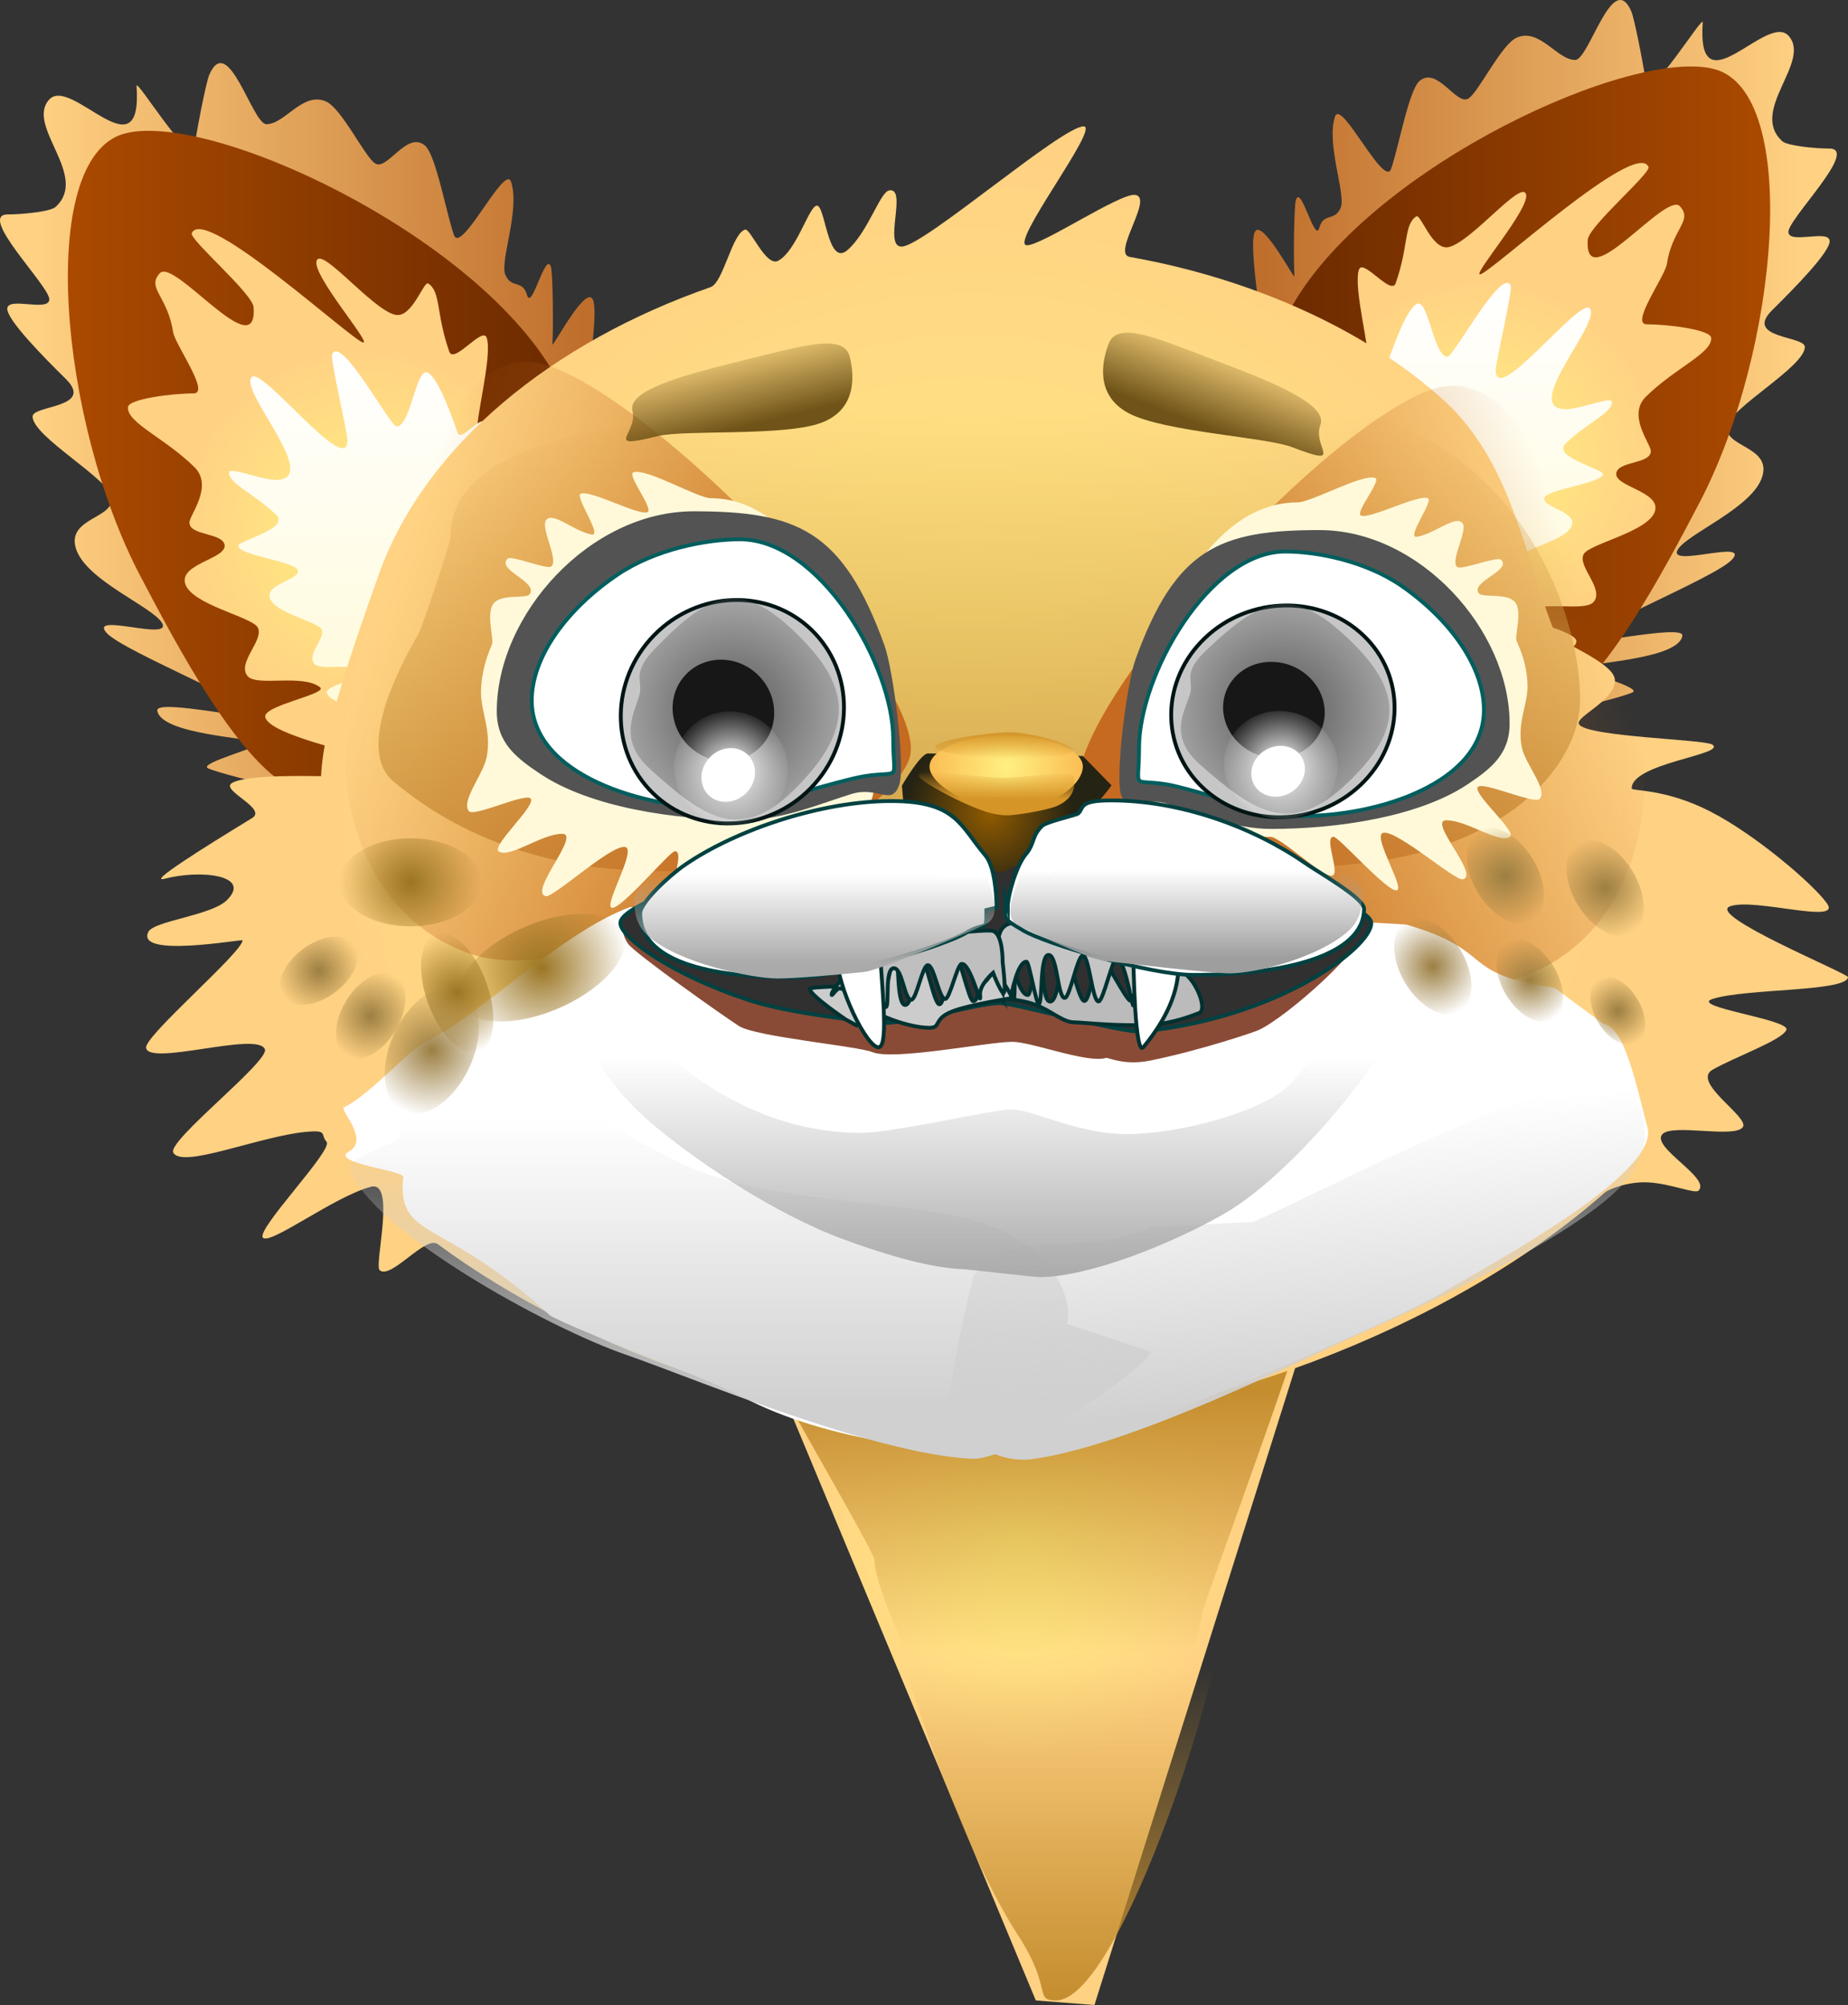 <svg version="1.1" xmlns="http://www.w3.org/2000/svg" xmlns:xlink="http://www.w3.org/1999/xlink" width="240.95" height="261.381" viewBox="0,0,240.95,261.381"><rect x="0" y="0" width="240.95" height="261.381" fill="#333333" stroke="none"/><defs><radialGradient cx="241.762" cy="218.498" r="29.397" gradientUnits="userSpaceOnUse" id="color-1"><stop offset="0" stop-color="#fff082"/><stop offset="1" stop-color="#ffd183"/></radialGradient><linearGradient x1="246.931" y1="199.091" x2="246.931" y2="233.193" gradientUnits="userSpaceOnUse" id="color-2"><stop offset="0" stop-color="#c48d2e"/><stop offset="1" stop-color="#c48d2e" stop-opacity="0"/></linearGradient><linearGradient x1="343.565" y1="65.801" x2="273.621" y2="65.801" gradientUnits="userSpaceOnUse" id="color-3"><stop offset="0" stop-color="#ffd183"/><stop offset="1" stop-color="#bf6e2c"/></linearGradient><linearGradient x1="339.565" y1="69.181" x2="272.989" y2="69.181" gradientUnits="userSpaceOnUse" id="color-4"><stop offset="0" stop-color="#ab4a00"/><stop offset="1" stop-color="#692900"/></linearGradient><radialGradient cx="301.733" cy="77.822" r="24.083" gradientUnits="userSpaceOnUse" id="color-5"><stop offset="0" stop-color="#fff082"/><stop offset="1" stop-color="#ffd183"/></radialGradient><linearGradient x1="299.777" y1="54.868" x2="299.777" y2="102.437" gradientUnits="userSpaceOnUse" id="color-6"><stop offset="0" stop-color="#ffffff"/><stop offset="1" stop-color="#fffad8"/></linearGradient><linearGradient x1="113.54" y1="74.914" x2="184.774" y2="74.914" gradientUnits="userSpaceOnUse" id="color-7"><stop offset="0" stop-color="#ffd183"/><stop offset="1" stop-color="#bf6e2c"/></linearGradient><linearGradient x1="117.614" y1="78.357" x2="185.418" y2="78.357" gradientUnits="userSpaceOnUse" id="color-8"><stop offset="0" stop-color="#ab4a00"/><stop offset="1" stop-color="#692900"/></linearGradient><radialGradient cx="156.144" cy="87.157" r="24.527" gradientUnits="userSpaceOnUse" id="color-9"><stop offset="0" stop-color="#fff082"/><stop offset="1" stop-color="#ffd183"/></radialGradient><linearGradient x1="158.136" y1="63.779" x2="158.136" y2="112.225" gradientUnits="userSpaceOnUse" id="color-10"><stop offset="0" stop-color="#ffffff"/><stop offset="1" stop-color="#fffad8"/></linearGradient><radialGradient cx="235.364" cy="121.438" r="86.148" gradientUnits="userSpaceOnUse" id="color-11"><stop offset="0" stop-color="#fff082"/><stop offset="1" stop-color="#ffd183"/></radialGradient><linearGradient x1="233.941" y1="71.538" x2="233.941" y2="129.745" gradientUnits="userSpaceOnUse" id="color-12"><stop offset="0" stop-color="#d2a049" stop-opacity="0"/><stop offset="1" stop-color="#d2a049"/></linearGradient><linearGradient x1="321.777" y1="111.282" x2="265.646" y2="132.397" gradientUnits="userSpaceOnUse" id="color-13"><stop offset="0" stop-color="#c66a21" stop-opacity="0"/><stop offset="1" stop-color="#c66a21"/></linearGradient><linearGradient x1="154.888" y1="108.843" x2="211.624" y2="128.275" gradientUnits="userSpaceOnUse" id="color-14"><stop offset="0" stop-color="#c66a21" stop-opacity="0"/><stop offset="1" stop-color="#c66a21"/></linearGradient><radialGradient cx="237.823" cy="124.016" r="10.877" gradientUnits="userSpaceOnUse" id="color-15"><stop offset="0" stop-color="#905b00"/><stop offset="1" stop-color="#252313"/></radialGradient><radialGradient cx="204.199" cy="110.747" r="20.904" gradientUnits="userSpaceOnUse" id="color-16"><stop offset="0" stop-color="#575757"/><stop offset="1" stop-color="#575757" stop-opacity="0"/></radialGradient><radialGradient cx="204.072" cy="118.135" r="8.043" gradientUnits="userSpaceOnUse" id="color-17"><stop offset="0" stop-color="#ffffff"/><stop offset="1" stop-color="#ffffff" stop-opacity="0"/></radialGradient><radialGradient cx="275.977" cy="110.699" r="20.858" gradientUnits="userSpaceOnUse" id="color-18"><stop offset="0" stop-color="#575757"/><stop offset="1" stop-color="#575757" stop-opacity="0"/></radialGradient><radialGradient cx="275.775" cy="117.701" r="8.026" gradientUnits="userSpaceOnUse" id="color-19"><stop offset="0" stop-color="#ffffff"/><stop offset="1" stop-color="#ffffff" stop-opacity="0"/></radialGradient><linearGradient x1="204.215" y1="163.711" x2="204.215" y2="201.318" gradientUnits="userSpaceOnUse" id="color-20"><stop offset="0" stop-color="#d0d0d0" stop-opacity="0"/><stop offset="1" stop-color="#d0d0d0"/></linearGradient><linearGradient x1="273.84" y1="163.833" x2="277.046" y2="201.302" gradientUnits="userSpaceOnUse" id="color-21"><stop offset="0" stop-color="#d0d0d0" stop-opacity="0"/><stop offset="1" stop-color="#d0d0d0"/></linearGradient><linearGradient x1="241.06" y1="155.854" x2="241.06" y2="184.37" gradientUnits="userSpaceOnUse" id="color-22"><stop offset="0" stop-color="#acacac" stop-opacity="0"/><stop offset="1" stop-color="#acacac"/></linearGradient><linearGradient x1="205.079" y1="62.36" x2="207.766" y2="73.18" gradientUnits="userSpaceOnUse" id="color-23"><stop offset="0" stop-color="#6f5318" stop-opacity="0"/><stop offset="1" stop-color="#6f5318"/></linearGradient><linearGradient x1="268.134" y1="62.421" x2="264.095" y2="72.962" gradientUnits="userSpaceOnUse" id="color-24"><stop offset="0" stop-color="#6f5318" stop-opacity="0"/><stop offset="1" stop-color="#6f5318"/></linearGradient><radialGradient cx="162.3" cy="132.997" r="9.269" gradientUnits="userSpaceOnUse" id="color-25"><stop offset="0" stop-color="#9b7522"/><stop offset="1" stop-color="#9b7522" stop-opacity="0"/></radialGradient><radialGradient cx="179.369" cy="144.131" r="11.621" gradientUnits="userSpaceOnUse" id="color-26"><stop offset="0" stop-color="#9b7522"/><stop offset="1" stop-color="#9b7522" stop-opacity="0"/></radialGradient><radialGradient cx="168.372" cy="147.394" r="8.174" gradientUnits="userSpaceOnUse" id="color-27"><stop offset="0" stop-color="#9b7522"/><stop offset="1" stop-color="#9b7522" stop-opacity="0"/></radialGradient><radialGradient cx="165.064" cy="154.911" r="8.674" gradientUnits="userSpaceOnUse" id="color-28"><stop offset="0" stop-color="#9c7f42"/><stop offset="1" stop-color="#9c7f42" stop-opacity="0"/></radialGradient><radialGradient cx="157.099" cy="150.405" r="6.067" gradientUnits="userSpaceOnUse" id="color-29"><stop offset="0" stop-color="#9c7f42"/><stop offset="1" stop-color="#9c7f42" stop-opacity="0"/></radialGradient><radialGradient cx="150.345" cy="144.528" r="5.674" gradientUnits="userSpaceOnUse" id="color-30"><stop offset="0" stop-color="#9c7f42"/><stop offset="1" stop-color="#9c7f42" stop-opacity="0"/></radialGradient><radialGradient cx="295.576" cy="143.958" r="6.771" gradientUnits="userSpaceOnUse" id="color-31"><stop offset="0" stop-color="#9c7f42"/><stop offset="1" stop-color="#9c7f42" stop-opacity="0"/></radialGradient><radialGradient cx="308.22" cy="145.798" r="5.82" gradientUnits="userSpaceOnUse" id="color-32"><stop offset="0" stop-color="#9c7f42"/><stop offset="1" stop-color="#9c7f42" stop-opacity="0"/></radialGradient><radialGradient cx="305.039" cy="132.157" r="6.771" gradientUnits="userSpaceOnUse" id="color-33"><stop offset="0" stop-color="#9c7f42"/><stop offset="1" stop-color="#9c7f42" stop-opacity="0"/></radialGradient><radialGradient cx="319.703" cy="149.749" r="4.799" gradientUnits="userSpaceOnUse" id="color-34"><stop offset="0" stop-color="#9c7f42"/><stop offset="1" stop-color="#9c7f42" stop-opacity="0"/></radialGradient><radialGradient cx="318.034" cy="133.722" r="6.771" gradientUnits="userSpaceOnUse" id="color-35"><stop offset="0" stop-color="#9c7f42"/><stop offset="1" stop-color="#9c7f42" stop-opacity="0"/></radialGradient><linearGradient x1="246.466" y1="235.254" x2="246.466" y2="278.762" gradientUnits="userSpaceOnUse" id="color-36"><stop offset="0" stop-color="#c48d2e" stop-opacity="0"/><stop offset="1" stop-color="#c48d2e"/></linearGradient><linearGradient x1="212.535" y1="132.012" x2="212.535" y2="143.536" gradientUnits="userSpaceOnUse" id="color-37"><stop offset="0" stop-color="#aaaaaa" stop-opacity="0"/><stop offset="1" stop-color="#aaaaaa"/></linearGradient><linearGradient x1="265.317" y1="131.346" x2="265.317" y2="142.869" gradientUnits="userSpaceOnUse" id="color-38"><stop offset="0" stop-color="#9e9e9e" stop-opacity="0"/><stop offset="1" stop-color="#9e9e9e"/></linearGradient><radialGradient cx="239.954" cy="117.922" r="9.995" gradientUnits="userSpaceOnUse" id="color-39"><stop offset="0" stop-color="#fff082"/><stop offset="1" stop-color="#fbbd53"/></radialGradient><linearGradient x1="238.954" y1="118.515" x2="238.954" y2="122.136" gradientUnits="userSpaceOnUse" id="color-40"><stop offset="0" stop-color="#d59527" stop-opacity="0"/><stop offset="1" stop-color="#d59527"/></linearGradient><linearGradient x1="240.4" y1="113.44" x2="240.4" y2="116.848" gradientUnits="userSpaceOnUse" id="color-41"><stop offset="0" stop-color="#d59527"/><stop offset="1" stop-color="#d59527" stop-opacity="0"/></linearGradient></defs><g transform="translate(-108.764,-17.974)"><g data-paper-data="{&quot;isPaintingLayer&quot;:true}" fill-rule="nonzero" stroke-linecap="butt" stroke-linejoin="miter" stroke-miterlimit="10" stroke-dasharray="" stroke-dashoffset="0" style="mix-blend-mode: normal"><path d="M243.82,278.766l-40.568,-97.309l80.549,-4.704c0,0 -17.972,57.022 -23.91,75.863c-3.525,11.185 -8.427,26.738 -8.427,26.738z" fill="url(#color-1)" stroke="none" stroke-width="0"/><path d="M265.61,227.901c-2.938,13.532 -3.307,29.397 -18.259,29.397c-8.441,0 -7.585,-3.021 -12.551,-6.834c-0.749,-0.575 -2.827,-7.555 -3.659,-8.985c-3.426,-5.883 -8.346,-16.747 -8.346,-20.046c0,-1.429 -17.77,-31.038 -17.245,-32.364c2.939,-7.415 28.697,10.022 41.381,10.022c13.059,0 29.416,-17.695 31.967,-9.947c0.37,1.123 -13.04,37.616 -13.288,38.757z" fill="url(#color-2)" stroke="none" stroke-width="0"/><g data-paper-data="{&quot;index&quot;:null}" stroke="none" stroke-width="0"><path d="M274.516,72.061c0.268,-4.099 -3.001,-19.99 -2.262,-23.497c0.642,-3.044 5.326,6.052 5.283,5.403c-0.145,-2.185 -0.049,-9.163 0.187,-9.913c0.671,-2.139 2.477,5.748 3.061,3.613c0.552,-2.017 1.991,-0.767 2.776,-2.595c0.743,-1.731 -1.927,-8.325 -0.729,-11.91c0.796,-2.381 6.401,9.411 7.313,6.812c0.982,-2.799 2.304,-10.253 3.705,-11.445c2.317,-1.971 4.847,3.304 6.394,2.277c1.36,-0.903 4.279,-7.074 6.302,-7.936c2.984,-1.27 5.236,2.922 7.599,2.922c1.815,0 4.906,-11.968 7.333,-6.29c0.313,0.733 1.245,5.169 1.897,9.175c0.431,2.651 7.473,-8.87 7.398,-7.795c-0.812,11.642 8.375,-1.348 11.187,1.758c3.058,3.377 -5.192,9.774 -0.809,13.748c0.673,0.611 4.394,0.956 6.117,0.953c3.998,-0.007 -5.444,9.253 -5.326,10.907c0.113,1.584 5.262,-0.399 5.381,1.123c0.11,1.405 -4.677,6.256 -7.473,9.013c-3.779,3.726 4.235,3.361 4.235,4.82c0,2.582 -9.758,7.938 -10.118,10.369c-0.401,2.706 5.759,2.587 4.574,6.516c-1.231,4.083 -9.823,7.467 -11.026,9.542c-1.391,2.399 9.331,-1.367 7.138,1.224c-1.068,1.263 -6.467,3.772 -11.394,6.164c-3.363,1.633 -6.507,3.211 -7.906,4.301c-1.656,1.291 13.153,-2.162 12.762,-0.44c-0.528,3.023 -11.877,3.447 -13.057,4.095c-0.726,0.399 7.897,2.609 6.572,3.257c-2.019,0.987 -19.823,5.061 -20.975,5.061c-10.986,0 -10.577,3.113 -15.781,-9.619c-1.609,-3.938 -5.679,-0.144 -7.895,-4.388c-1.836,-3.515 -3.231,-15.489 -2.463,-27.224z" fill="url(#color-3)"/><path d="M277.34,57.685c10.493,-18.132 44.426,-33.709 55.076,-30.665c11.208,3.204 8.264,36.82 -2.103,56.557c-4.542,8.646 -12.898,24.667 -20.052,27.449c-9.176,3.569 -17.376,-7.625 -23.674,-9.426c-11.208,-3.204 -19.14,-16.622 -8.773,-36.358c0.516,-0.981 -1.023,-6.608 -0.474,-7.557z" fill="url(#color-4)"/><path d="M278.049,63.053c-0.366,-5.526 7.732,4.896 8.249,3.003c0.362,-1.324 0.287,0.516 0.802,-0.683c0.488,-1.136 -1.945,-9.882 -1.158,-12.235c0.522,-1.563 4.201,3.457 4.799,1.751c1.71,-4.876 1.05,-7.622 2.679,-8.704c0.598,-0.397 2.075,4.52 4.26,3.994c2.966,-0.714 9.39,-8.729 10.042,-6.916c0.64,1.779 -6.927,10.476 -5.987,10.476c1.191,0 20.376,-17.728 21.969,-14.001c0.342,0.8 -7.793,7.712 -7.917,9.484c-0.533,7.64 10.174,-6.388 12.02,-4.349c1.718,1.897 -0.997,2.879 -1.715,7.528c-0.249,1.616 -4.81,7.853 -2.62,7.85c2.624,-0.005 8.323,0.682 8.401,1.768c0.143,1.999 -4.688,3.902 -8.511,7.671c-2.48,2.445 0.643,6.139 0.643,7.096c0,1.694 -4.267,1.276 -4.504,2.872c-0.263,1.776 5.819,2.378 5.041,4.956c-0.808,2.679 -8.486,4.22 -9.275,5.582c-0.913,1.575 2.725,4.541 1.286,6.242c-1.18,1.394 -7.004,-0.335 -9.267,1.429c-1.087,0.847 7.273,2.32 7.016,3.79c-0.346,1.984 -9.154,3.961 -9.929,4.387c-1.202,0.66 -2.423,1.04 -3.674,1.04c-7.21,0 -10,0.684 -13.415,-7.672c-1.056,-2.584 -0.668,-17.769 -2.122,-20.554c-1.991,-3.812 -6.958,-13.485 -7.111,-15.806z" fill="url(#color-5)"/><path d="M280.635,71.103c-0.26,-3.931 5.5,3.483 5.869,2.136c0.258,-0.942 0.204,0.367 0.571,-0.486c0.347,-0.808 -1.383,-7.03 -0.824,-8.704c0.372,-1.112 2.989,2.459 3.414,1.246c1.216,-3.469 2.589,-6.896 3.748,-7.666c1.571,-1.043 2.221,6.848 4.072,6.848c0.848,0 7.127,-11.875 8.26,-9.224c0.243,0.569 -1.859,9.539 -1.947,10.8c-0.379,5.435 10.922,-9.334 12.235,-7.884c1.647,1.819 -9.125,13.161 -3.083,13.151c1.866,-0.003 5.921,-1.725 5.976,-0.953c0.102,1.422 -3.335,2.776 -6.055,5.457c-1.764,1.739 4.879,3.262 4.879,3.943c0,1.205 -7.457,2.013 -7.625,3.148c-0.187,1.263 4.14,1.691 3.586,3.526c-0.575,1.906 -6.037,3.002 -6.599,3.971c-0.649,1.12 1.939,3.23 0.915,4.441c-0.839,0.992 -4.983,-0.238 -6.593,1.017c-0.773,0.603 5.174,1.651 4.991,2.696c-0.246,1.411 -6.512,2.818 -7.063,3.121c-0.855,0.47 -1.723,0.74 -2.614,0.74c-5.129,0 -7.114,0.486 -9.544,-5.458c-0.751,-1.838 -0.475,-12.641 -1.51,-14.622c-1.416,-2.712 -4.95,-9.594 -5.059,-11.244z" fill="url(#color-6)"/></g><g stroke="none" stroke-width="0"><path d="M181.354,109.016c-2.257,4.322 -6.401,0.459 -8.04,4.469c-5.299,12.967 -4.883,9.796 -16.072,9.796c-1.173,0 -19.305,-4.149 -21.361,-5.154c-1.349,-0.66 7.432,-2.911 6.693,-3.317c-1.202,-0.66 -12.761,-1.092 -13.298,-4.17c-0.398,-1.754 14.684,1.762 12.998,0.448c-1.425,-1.11 -4.627,-2.717 -8.052,-4.38c-5.019,-2.436 -10.516,-4.991 -11.604,-6.277c-2.233,-2.64 8.686,1.196 7.27,-1.247c-1.225,-2.113 -9.975,-5.56 -11.229,-9.718c-1.207,-4.002 5.067,-3.88 4.658,-6.636c-0.367,-2.476 -10.304,-7.931 -10.304,-10.56c0,-1.485 8.161,-1.115 4.313,-4.909c-2.848,-2.807 -7.723,-7.748 -7.611,-9.179c0.122,-1.55 5.365,0.469 5.48,-1.144c0.12,-1.684 -9.496,-11.115 -5.425,-11.108c1.755,0.003 5.544,-0.349 6.23,-0.971c4.464,-4.048 -3.939,-10.562 -0.824,-14.002c2.865,-3.164 12.221,10.066 11.394,-1.791c-0.076,-1.095 7.095,10.638 7.534,7.938c0.664,-4.079 1.613,-8.597 1.932,-9.344c2.472,-5.783 5.62,6.406 7.469,6.406c2.407,0 4.701,-4.27 7.74,-2.976c2.061,0.877 5.034,7.162 6.419,8.082c1.576,1.046 4.152,-4.326 6.512,-2.319c1.426,1.213 2.774,8.805 3.773,11.656c0.928,2.647 6.637,-9.363 7.448,-6.938c1.22,3.651 -1.5,10.367 -0.743,12.129c0.799,1.861 2.265,0.588 2.827,2.642c0.595,2.175 2.433,-5.858 3.117,-3.679c0.24,0.763 0.337,7.87 0.19,10.096c-0.044,0.66 4.727,-8.602 5.38,-5.503c0.753,3.572 -2.577,19.756 -2.304,23.93c0.783,11.952 -0.638,24.146 -2.508,27.726z" fill="url(#color-7)"/><path d="M180.503,74.346c10.558,20.101 2.48,33.766 -8.935,37.029c-6.414,1.834 -14.765,13.234 -24.111,9.599c-7.286,-2.834 -15.796,-19.15 -20.421,-27.955c-10.558,-20.101 -13.557,-54.337 -2.142,-57.6c10.847,-3.101 45.405,12.763 56.092,31.23c0.559,0.966 -1.008,6.697 -0.483,7.697z" fill="url(#color-8)"/><path d="M173.022,88.212c-1.481,2.836 -1.086,18.301 -2.161,20.933c-3.478,8.51 -6.32,7.814 -13.663,7.814c-1.275,0 -2.517,-0.387 -3.742,-1.059c-0.789,-0.433 -9.759,-2.447 -10.112,-4.468c-0.261,-1.497 8.252,-2.997 7.145,-3.86c-2.305,-1.796 -8.237,-0.036 -9.438,-1.456c-1.466,-1.732 2.239,-4.753 1.309,-6.357c-0.804,-1.387 -8.623,-2.956 -9.446,-5.685c-0.792,-2.626 5.402,-3.239 5.134,-5.048c-0.241,-1.625 -4.587,-1.199 -4.587,-2.925c0,-0.975 3.18,-4.737 0.655,-7.227c-3.894,-3.839 -8.813,-5.777 -8.668,-7.813c0.079,-1.105 5.884,-1.805 8.556,-1.8c2.231,0.004 -2.414,-6.348 -2.668,-7.994c-0.73,-4.735 -3.496,-5.735 -1.746,-7.667c1.88,-2.076 12.784,12.211 12.241,4.43c-0.126,-1.805 -8.411,-8.845 -8.063,-9.659c1.622,-3.795 21.161,14.259 22.374,14.259c0.957,0 -6.749,-8.858 -6.098,-10.669c0.664,-1.846 7.206,6.317 10.227,7.044c2.225,0.536 3.729,-4.472 4.338,-4.068c1.659,1.102 0.986,3.898 2.728,8.864c0.609,1.737 4.356,-3.375 4.888,-1.784c0.801,2.396 -1.677,11.303 -1.18,12.46c0.524,1.221 0.448,-0.653 0.817,0.696c0.527,1.928 8.774,-8.687 8.401,-3.058c-0.156,2.363 -5.215,12.214 -7.242,16.097z" fill="url(#color-9)"/><path d="M172.479,91.765c-1.054,2.018 -0.772,13.02 -1.537,14.892c-2.474,6.054 -4.496,5.559 -9.72,5.559c-0.907,0 -1.791,-0.275 -2.662,-0.753c-0.561,-0.308 -6.943,-1.741 -7.194,-3.178c-0.186,-1.065 5.871,-2.132 5.083,-2.746c-1.64,-1.278 -5.86,-0.025 -6.714,-1.036c-1.043,-1.232 1.593,-3.382 0.932,-4.522c-0.572,-0.987 -6.135,-2.103 -6.72,-4.044c-0.564,-1.868 3.843,-2.304 3.652,-3.591c-0.171,-1.156 -7.766,-1.979 -7.766,-3.206c0,-0.693 6.765,-2.244 4.969,-4.016c-2.77,-2.731 -6.27,-4.11 -6.166,-5.558c0.056,-0.786 4.186,0.967 6.087,0.971c6.153,0.011 -4.818,-11.54 -3.14,-13.393c1.337,-1.477 12.847,13.565 12.461,8.029c-0.09,-1.284 -2.231,-10.42 -1.983,-10.999c1.154,-2.7 7.549,9.394 8.412,9.394c1.886,0 2.548,-8.036 4.147,-6.974c1.18,0.784 2.578,4.274 3.817,7.807c0.433,1.236 3.099,-2.401 3.477,-1.269c0.57,1.705 -1.193,8.041 -0.839,8.864c0.373,0.869 0.319,-0.464 0.581,0.495c0.375,1.371 6.242,-6.18 5.977,-2.176c-0.111,1.681 -3.71,8.689 -5.152,11.452z" fill="url(#color-10)"/></g><path d="M321.512,120.752c0,0.393 4.314,-0.027 10.24,3.007c5.948,3.045 13.513,9.549 15.23,12.001c1.957,2.794 -9.489,-0.776 -12.64,0.364c-3.188,1.153 15.43,8.768 15.372,9.244c-0.233,1.905 -13.276,1.453 -17.624,2.824c-3.269,1.031 10.188,2.682 9.588,4.056c-0.589,1.351 -6.827,3.567 -9.622,5.18c-2.822,1.629 4.853,6.182 3.948,7.481c-1.057,1.518 -9.267,-0.516 -10.513,0.951c-1.441,1.697 6.405,5.709 4.737,7.328c-0.477,0.463 -3.58,-0.907 -6.548,-1.07c-2.658,-0.145 -5.208,0.912 -5.664,1.315c-20.502,18.127 -54.202,30.514 -80.395,30.514c-23.99,0 -52.165,-9.282 -71.787,-23.781c-1.601,-1.183 -6.084,4.655 -7.564,3.405c-0.761,-0.643 2.17,-11.752 -1.145,-10.882c-4.716,1.237 -13.114,7.62 -14.073,6.648c-1.003,-1.017 9.207,-11.458 8.291,-12.509c-0.839,-0.963 0.246,-1.579 -2.72,-1.294c-6.075,0.584 -16.105,4.835 -17.264,2.704c-0.831,-1.528 12.554,-11.901 11.942,-13.476c-0.926,-2.384 -15.115,2.253 -15.492,-0.189c-0.236,-1.526 12.578,-12.469 12.578,-14.011c0,-0.19 -13.971,2.362 -12.283,-1.097c0.704,-1.444 8.186,-2.125 10.228,-4.129c3.35,-3.286 -3.432,-4.026 -8.108,-2.803c-2.334,0.61 4.917,-3.951 11.411,-7.911c2.053,-1.252 -4.201,-3.619 -2.626,-4.568c2.026,-1.221 11.618,-0.864 11.619,-0.895c0.043,-1.419 0.393,-3.957 0.925,-6.177c0.356,-1.484 0.794,-2.5 1.276,-4.147c1.754,-5.982 4.104,-12.521 5.286,-15.86c6.062,-17.126 22.911,-30.463 43.292,-37.565c1.677,-0.584 2.789,-7.006 4.51,-7.504c0.685,-0.199 2.716,4.924 4.312,4.061c2.389,-1.292 3.945,-6.936 4.992,-7.181c1.161,-0.271 1.407,8.059 4.029,5.798c2.697,-2.324 4.245,-7.597 5.463,-7.792c2.427,-0.389 -0.888,7.538 1.692,7.324c3.034,-0.252 20.786,-15.668 23.655,-15.668c2.174,0 -9.704,15.356 -7.43,15.496c1.861,0.115 12.09,-6.778 14.113,-6.566c2.553,0.267 -3.085,7.667 -0.673,8.092c15.188,2.675 30.402,9.114 40.965,18.709c9.038,8.21 10.681,21.233 14.601,30.634c0.339,0.812 7.208,3.426 7.653,5.585c0.556,2.698 -5.288,5.015 -4.638,6.009c1.071,1.637 16.326,1.949 17.368,2.631c1.989,1.302 -10.509,2.396 -10.509,5.714z" fill="url(#color-11)" stroke="none" stroke-width="0"/><path d="M314.784,109.166c0,7.907 -8.029,17.603 -24.166,20.693c-15.783,3.023 -39.514,-0.477 -54.198,-0.143c-0.822,0.019 -1.648,0.028 -2.478,0.028c-10.702,0 -36.327,3.387 -50.063,0.902c-11.955,-2.163 -19.242,-6.975 -23.831,-10.811c-4.706,-3.934 0.308,-14.179 3.295,-19.234c0.4,-0.677 4.16,-11.935 4.16,-12.601c0,-16.073 35.59,-16.463 66.438,-16.463c11.045,0 43.909,-2.506 54.754,1.054c19.445,6.383 26.089,26.256 26.089,36.574z" fill="url(#color-12)" stroke="none" stroke-width="0"/><path d="M295.136,68.851c15.5,-5.831 23.268,33.465 26.64,42.431c3.373,8.966 1.256,28.109 -14.244,33.94c-15.5,5.831 -54.559,-14.784 -57.932,-23.75c-3.373,-8.966 30.035,-46.79 45.535,-52.621z" data-paper-data="{&quot;index&quot;:null}" fill="url(#color-13)" stroke="none" stroke-width="0"/><path d="M227.336,116.876c-3.104,9.062 -41.531,30.833 -57.198,25.467c-15.667,-5.366 -18.354,-24.438 -15.25,-33.5c1.851,-5.405 4.944,-21.642 10.462,-32.728c3.734,-7.501 8.579,-12.643 14.901,-10.478c15.667,5.366 50.188,42.177 47.084,51.24z" fill="url(#color-14)" stroke="none" stroke-width="0"/><path d="M317.78,151.419c2.847,0.408 4.374,8.231 5.795,13.574c1.604,6.033 -20.646,17.9 -26.881,21.58c-7.295,4.305 -39.215,17.291 -46.742,19.981c-6.722,2.402 -7.585,0.772 -12.011,0.772c-5.089,0 -21.172,-1.259 -32.405,-7.272c-4.484,-2.4 -21.112,-8.386 -25.011,-10.555c-14.193,-13.044 -19.994,-9.722 -19.182,-18.095c0.082,-0.844 -9.783,-1.827 -7.05,-3.345c2.681,-1.489 -1.282,-5.459 -0.695,-5.731c3.336,-1.546 8.405,-7.462 10.669,-8.533c6.913,-3.27 17.564,-14.213 26.641,-17.567c18.026,0.406 36.452,10.686 47.179,10.686c9.133,0 17.839,-8.089 33.913,-9.491c0.608,0.17 19.64,0.944 20.2,1.107c11.702,3.409 6.609,6.409 19.246,8.222z" fill="#ffffff" stroke="none" stroke-width="0"/><path d="M270.307,135.011c0,1.848 15.288,-0.385 16.15,4.06c0.446,2.298 -9.925,11.51 -13.591,13.188c-0.616,0.282 -7.549,2.641 -14.111,3.974c-3.472,0.706 -5.46,-0.436 -5.807,-0.335c-2.471,0.717 -9.662,-2.108 -12.215,-2.108c-3.075,0 -15.423,2.471 -18.19,1.355c-2.016,-0.813 -15.161,-1.994 -17.404,-3.399c-1.733,-1.086 -13.694,-9.527 -14.511,-10.767c-3.952,-5.998 12.064,-5.896 12.064,-7.88c0,-3.653 23.087,7.79 38.511,7.79c15.424,0 29.103,-9.533 29.103,-5.879z" fill="#8a4b36" stroke="#004141" stroke-width="0"/><path d="M287.556,138.308c0,3.287 -12.425,12.487 -30.047,14.131c-2.395,0.223 -16.513,-3.697 -18.336,-3.697c-3.347,0 -12.59,3.186 -17.087,2.52c-5.298,-0.785 -11.151,-1.405 -15.939,-2.991c-9.644,-3.194 -16.496,-8.017 -16.496,-9.964c0,-3.734 31.535,-12.493 46.767,-12.493c15.232,0 51.138,8.76 51.138,12.494z" fill="#303030" stroke="#004141" stroke-width="0.5"/><path d="M239.337,148.196c0,0 -1.947,-2.233 -1.883,-2.94c0.027,-0.298 0.723,1.167 1.24,0.88c0.992,-0.551 2.112,-2.776 2.112,-2.776c0,0 0.786,4.327 1.984,4.327c0.39,0 1.234,-5.346 1.617,-5.346c0.522,0 0.066,6.401 1.334,6.198c1.11,-0.177 1.126,-5.435 2.046,-5.435c0.666,0 1.655,5.351 2.356,5.36c0.835,0.011 1.238,-5.828 2.053,-5.808c0.607,0.014 3.392,5.741 3.959,5.786c1.215,0.098 0.698,-8.563 0.596,-5.701c-0.058,1.625 2.293,7.206 2.293,7.206c0,0 0.575,-7.934 0.87,-7.144c0.223,0.597 -0,4.882 -0,4.882c0,0 1.289,-3.51 2.734,-3.101c1.788,0.506 3.707,4.988 2.452,5.464c-0.943,0.357 -3.361,1.311 -6.062,1.496c-4.257,0.292 -9.219,-0.295 -10.221,-0.295c-1.471,0 -3.035,-1.521 -5.007,-2.27c-2.046,-0.777 -4.474,-0.785 -4.474,-0.785z" data-paper-data="{&quot;index&quot;:null}" fill="#bbbbbb" stroke="#003131" stroke-width="0.5"/><path d="M219.037,150.887c0,0 -4.747,-3.215 -4.683,-3.992c0.027,-0.328 4.923,-0.24 5.44,-0.556c0.992,-0.606 2.112,-3.051 2.112,-3.051c0,0 0.786,4.756 1.984,4.756c0.39,0 1.234,-5.875 1.617,-5.875c0.522,0 0.066,7.034 1.334,6.812c1.11,-0.195 1.126,-5.972 2.046,-5.972c0.666,0 1.655,5.88 2.356,5.891c0.835,0.012 1.238,-6.404 2.053,-6.383c0.607,0.016 1.792,5.928 2.359,5.978c1.215,0.108 2.298,-9.03 2.196,-5.884c-0.058,1.786 1.693,4.874 1.693,4.874c0,0 1.175,-5.674 1.47,-4.805c0.223,0.656 -0,5.365 -0,5.365c0,0 -5.944,0.891 -8.214,1.836c-2.429,1.011 -1.246,2.081 -2.883,2.081c-1.471,0 -3.635,-0.529 -5.607,-1.353c-2.046,-0.854 -3.874,1.041 -3.874,1.041z" data-paper-data="{&quot;index&quot;:null}" fill="#cccccc" stroke="#003131" stroke-width="0.5"/><path d="M239.137,142.82c0,0 -0.972,-3.578 1.074,-4.38c1.972,-0.773 6.936,1.231 8.407,1.231c1.638,0 4.254,-0.068 6.683,0.881c2.27,0.886 4.414,2.793 4.414,2.793c0,0 0.223,4.417 0,5.033c-0.295,0.815 -1.47,-4.508 -1.47,-4.508c0,0 -1.752,2.897 -1.693,4.573c0.103,2.951 -0.981,-5.621 -2.196,-5.52c-0.568,0.047 -1.752,5.594 -2.359,5.608c-0.814,0.02 -1.217,-5.999 -2.053,-5.988c-0.701,0.009 -1.689,5.526 -2.356,5.526c-0.92,0 -0.937,-5.42 -2.046,-5.603c-1.269,-0.209 -0.813,6.39 -1.334,6.39c-0.383,0 -1.226,-5.511 -1.617,-5.511c-1.199,0 -1.984,4.461 -1.984,4.461c0,0 -1.12,-2.294 -2.112,-2.862c-0.517,-0.296 -1.213,1.214 -1.24,0.907c-0.064,-0.729 1.883,-3.031 1.883,-3.031z" data-paper-data="{&quot;index&quot;:null}" fill="#c5c5c5" stroke="#003131" stroke-width="0.5"/><path d="M226.652,123.803l-0.294,-3.408c0,0 2.434,-4.223 3.409,-4.195c3.189,0.091 20.184,0.334 20.184,0.334l3.734,3.824c0,0 -2.9,4.244 -6.596,5.861c-0.464,0.203 0.573,0.169 -0.846,1.282c-1.894,1.487 -6.323,4.184 -6.802,4.184c-1.705,0 -4.949,-1.983 -6.638,-3.822c-1.827,-1.989 -6.149,-4.059 -6.149,-4.059z" fill="url(#color-15)" stroke="none" stroke-width="0"/><path d="M261.079,138.754c1.548,0 1.333,0.986 1.333,5.188c0,4.202 -2.431,7.955 -4.566,10.549c-1.077,1.308 -1.333,-9.978 -1.333,-14.18c0,-4.202 3.019,-1.556 4.566,-1.556z" data-paper-data="{&quot;index&quot;:null}" fill="#ffffff" stroke="#003131" stroke-width="0.5"/><path d="M218.949,145.135c0,0 1.777,-1.021 3.784,-1.851c1.934,-0.8 4.071,-1.407 5.538,-1.559c1.633,-0.17 2.239,-2.702 4.702,-2.222c0.81,0.158 4.609,-0.414 5.306,-0.147c1.282,0.491 1.214,4.052 1.214,4.052c0,0 0.409,3.382 0.212,3.88c-0.26,0.659 -1.456,-2.495 -1.456,-2.495c0,0 -1.825,1.587 -1.696,2.873c0.227,2.264 -1.214,-4.232 -2.421,-4.028c-0.564,0.095 -1.512,4.494 -2.117,4.568c-0.811,0.1 -1.466,-4.499 -2.298,-4.404c-0.698,0.08 -1.452,4.435 -2.117,4.504c-0.918,0.095 -1.162,-4.082 -2.276,-4.108c-1.274,-0.03 -0.542,5.011 -1.062,5.065c-0.381,0.04 -1.455,-4.122 -1.844,-4.081c-1.195,0.124 -1.791,3.645 -1.791,3.645c0,0 -1.214,-1.653 -2.227,-1.988c-0.528,-0.175 -1.159,1.062 -1.199,0.828c-0.095,-0.555 1.75,-2.532 1.75,-2.532z" data-paper-data="{&quot;index&quot;:null}" fill="#bfbfbf" stroke="#003131" stroke-width="0.5"/><path d="M222.927,118.596c0,7.413 -5.135,9.562 -12.554,10.157c-1.685,0.135 -3.487,0.19 -5.374,0.208c-1.337,0.013 -6.537,5.359 -7.947,5.35c-1.346,-0.008 1.102,-5.37 -0.29,-5.37c-0.619,0 -6.139,6.586 -7.895,7.318c-2.149,0.896 3.146,-7.627 1.378,-7.874c-1.878,-0.263 -9.313,6.642 -10.318,6.417c-2.309,-0.517 4.646,-8.129 2.135,-8.128c-2.716,0.001 -6.829,3.249 -8.27,2.292c-1.043,-0.692 5.039,-6.088 4.143,-6.906c-0.78,-0.712 -7.38,2.457 -8.034,1.661c-1.085,-1.318 1.889,-4.797 2.321,-7.058c0.649,-3.399 -0.742,-5.846 -0.742,-8.414c0,-2.039 0.51,-4.156 1.427,-6.26c0.291,-0.668 -0.809,-4.065 0.204,-5.333c1.07,-1.34 4.258,-0.552 4.729,-1.237c1.095,-1.594 -4.364,-3.142 -2.904,-4.601c0.515,-0.514 5.164,1.48 5.716,0.99c1.036,-0.92 -1.689,-5.361 -0.544,-6.176c1.061,-0.755 3.569,1.636 5.806,2.025c1.451,0.252 -2.208,-4.939 -1.452,-5.303c1.214,-0.585 7.45,2.827 8.7,2.4c0.964,-0.33 -2.768,-4.934 -1.796,-5.215c1.807,-0.522 8.321,3.383 10.099,3.383c13.963,0 21.46,24.247 21.46,35.674z" fill="#fff9d9" stroke="none" stroke-width="NaN"/><path d="M223.458,140.319c0,2.187 0.377,5.938 0.52,9.034c0.132,2.854 0.066,5.15 -0.677,5.15c-1.548,0 -5.448,-7.905 -5.448,-12.109c0,-4.204 1.255,-3.806 2.803,-3.806c1.548,0 2.803,-2.474 2.803,1.73z" fill="#ffffff" stroke="#003131" stroke-width="0.5"/><path d="M224.053,102.015c1.209,3.317 2.782,15.875 1.96,18.263c-0.992,2.881 -2.719,0.139 -6.207,1.198c-3.8,1.153 -8.959,3.398 -14.019,3.398c-9.141,0 -20.048,-1.667 -26.555,-5.995c-3.142,-2.09 -5.695,-4.06 -5.695,-8.171c0,-12.625 12.13,-26.078 25.686,-26.078c13.555,0 19.407,2.507 24.83,17.386z" fill="#535353" stroke="none" stroke-width="0"/><path d="M225.225,114.344c0,5.751 1.189,4.062 -3.734,4.819c-3.37,0.518 -14.314,4.196 -18.545,4.196c-10.413,0 -24.848,-4.38 -24.848,-14.067c0,-5.605 4.455,-11.865 11.189,-16.412c4.905,-3.312 11.554,-4.6 15.943,-4.6c10.413,0 19.997,16.377 19.997,26.064z" fill="#ffffff" stroke="#005e5e" stroke-width="0.5"/><g><path d="M193.899,121.389c-5.646,-5.5 -5.586,-14.718 0.134,-20.589c5.72,-5.872 14.933,-6.173 20.579,-0.674c5.646,5.5 5.586,14.718 -0.134,20.589c-5.72,5.872 -14.933,6.173 -20.579,0.674z" fill="#c6c6c6" stroke="#001414" stroke-width="0.5"/><path d="M193.506,118.222c-4.19,-3.797 -2.053,-7.221 -1.383,-9.628c0.543,-1.95 -1.145,-2.791 2.09,-6.112c7.226,-7.419 11.1,-9.028 18.422,-1.896c7.322,7.133 7.316,12.509 0.089,19.928c-7.226,7.419 -11.907,4.333 -19.218,-2.292z" fill="url(#color-16)" stroke="none" stroke-width="0"/><path d="M198.577,115.219c-2.681,-2.611 -2.835,-6.8 -0.346,-9.356c2.49,-2.556 6.681,-2.511 9.362,0.1c2.681,2.611 2.835,6.8 0.346,9.356c-2.49,2.556 -6.681,2.511 -9.362,-0.1z" fill="#171717" stroke="none" stroke-width="0"/><g stroke="none" stroke-width="0"><path d="M198.955,123.388c-2.97,-2.893 -3.087,-7.591 -0.261,-10.492c2.826,-2.901 7.525,-2.908 10.495,-0.014c2.97,2.893 3.087,7.591 0.261,10.492c-2.826,2.901 -7.525,2.908 -10.495,0.014z" fill="url(#color-17)"/><path d="M201.154,121.631c-1.312,-1.278 -1.231,-3.491 0.182,-4.942c1.413,-1.451 3.623,-1.59 4.935,-0.312c1.312,1.278 1.231,3.491 -0.182,4.942c-1.413,1.451 -3.623,1.59 -4.935,0.312z" fill="#ffffff"/></g></g><path d="M277.946,83.468c1.777,0 8.292,-3.699 10.099,-3.204c0.972,0.266 -2.76,4.627 -1.796,4.94c1.25,0.405 7.486,-2.827 8.7,-2.273c0.756,0.345 -2.904,5.262 -1.452,5.023c2.238,-0.368 4.746,-2.633 5.806,-1.918c1.145,0.772 -1.58,4.979 -0.544,5.85c0.552,0.464 5.202,-1.425 5.716,-0.938c1.46,1.382 -3.999,2.848 -2.904,4.358c0.471,0.649 3.66,-0.097 4.729,1.172c1.013,1.202 -0.087,4.42 0.204,5.052c0.917,1.992 1.427,3.998 1.427,5.929c0,2.432 -1.391,4.75 -0.742,7.97c0.432,2.142 3.406,5.438 2.321,6.686c-0.655,0.753 -7.255,-2.248 -8.034,-1.574c-0.896,0.774 5.186,5.886 4.143,6.541c-1.441,0.906 -5.554,-2.17 -8.27,-2.171c-2.51,-0.001 4.444,7.21 2.135,7.699c-1.005,0.213 -8.44,-6.328 -10.318,-6.079c-1.768,0.235 3.527,8.308 1.378,7.459c-1.756,-0.694 -7.276,-6.932 -7.895,-6.932c-1.391,0 1.056,5.079 -0.29,5.086c-1.409,0.008 -6.61,-5.056 -7.947,-5.068c-1.887,-0.017 -3.689,-0.069 -5.374,-0.197c-7.419,-0.564 -12.554,-2.599 -12.554,-9.621c0,-10.824 7.497,-33.791 21.46,-33.791z" data-paper-data="{&quot;index&quot;:null}" fill="#fff9d9" stroke="none" stroke-width="NaN"/><path d="M280.796,87.078c13.086,0 24.797,13.025 24.797,25.246c0,3.98 -2.465,5.887 -5.498,7.91c-6.281,4.19 -16.811,5.804 -25.636,5.804c-4.885,0 -9.865,-2.173 -13.534,-3.289c-3.368,-1.025 -5.035,1.629 -5.992,-1.16c-0.794,-2.312 0.725,-14.469 1.892,-17.68c5.235,-14.404 10.884,-16.831 23.971,-16.831z" data-paper-data="{&quot;index&quot;:null}" fill="#535353" stroke="none" stroke-width="0"/><path d="M276.358,89.875c4.187,0 10.532,1.266 15.211,4.521c6.425,4.469 10.675,10.622 10.675,16.13c0,9.521 -13.773,13.825 -23.708,13.825c-4.037,0 -14.479,-3.615 -17.695,-4.124c-4.697,-0.744 -3.563,0.915 -3.563,-4.737c0,-9.521 9.144,-25.616 19.079,-25.616z" data-paper-data="{&quot;index&quot;:null}" fill="#ffffff" stroke="#005e5e" stroke-width="0.5"/><g><path d="M265.565,120.637c-5.593,-5.297 -5.441,-14.036 0.34,-19.519c5.781,-5.483 15.002,-5.634 20.595,-0.337c5.593,5.297 5.441,14.036 -0.34,19.519c-5.781,5.483 -15.002,5.634 -20.595,0.337z" fill="#c6c6c6" stroke="#001414" stroke-width="0.5"/><path d="M265.203,117.629c-4.154,-3.662 -1.982,-6.877 -1.287,-9.149c0.562,-1.841 -1.117,-2.663 2.152,-5.764c7.304,-6.928 11.196,-8.397 18.45,-1.527c7.254,6.87 7.194,11.967 -0.11,18.895c-7.304,6.928 -11.956,3.934 -19.204,-2.455z" fill="url(#color-18)" stroke="none" stroke-width="0"/><path d="M270.307,114.857c-2.656,-2.515 -2.769,-6.489 -0.252,-8.876c2.516,-2.387 6.709,-2.283 9.365,0.232c2.656,2.515 2.769,6.489 0.252,8.876c-2.516,2.387 -6.709,2.283 -9.365,-0.232z" fill="#171717" stroke="none" stroke-width="0"/><g stroke="none" stroke-width="0"><path d="M270.603,122.607c-2.943,-2.787 -3.013,-7.242 -0.156,-9.952c2.857,-2.709 7.558,-2.647 10.501,0.14c2.943,2.787 3.013,7.242 0.156,9.952c-2.857,2.709 -7.558,2.647 -10.501,-0.14z" fill="url(#color-19)"/><path d="M272.821,120.973c-1.3,-1.231 -1.197,-3.328 0.232,-4.683c1.428,-1.355 3.64,-1.455 4.941,-0.223c1.3,1.231 1.197,3.328 -0.232,4.683c-1.428,1.355 -3.64,1.455 -4.941,0.223z" fill="#ffffff"/></g></g><path d="M258.866,194.222c-0.726,2.108 -17.899,14.199 -23.435,13.924c-13.005,-0.646 -36.752,-10.705 -45.043,-13.559c-10.201,-3.512 -33.317,-16.192 -36.071,-24.323c-0.437,-1.291 6.138,-3.117 6.471,-4.084c2.431,-7.062 1.683,-14.124 13.504,-10.055c3.764,1.296 12.604,8.352 23.282,13.507c11.437,5.521 29.433,4.55 39.358,7.801c9.913,3.247 11.763,10.717 10.935,13.122z" fill="url(#color-20)" stroke="none" stroke-width="0"/><path d="M272.18,177.27c11.431,-5.062 46.448,-23.841 49.472,-17.013c1.381,3.119 3.789,7.93 -3.059,13.806c-8.145,6.989 -26.344,15.068 -32.553,17.819c-8.018,3.551 -29.746,14.551 -42.648,16.304c-5.492,0.746 -10.168,-3.79 -11.071,-5.829c-0.361,-0.816 2.855,-17.347 3.536,-18.245c5.019,-6.614 12.924,-1.718 22.989,-6.176z" data-paper-data="{&quot;index&quot;:null}" fill="url(#color-21)" stroke="none" stroke-width="0"/><path d="M292.109,147.999c0,4.646 -13.802,22.561 -23.835,28.268c-6.971,3.966 -17.615,8.2 -24.038,8.2c-0.542,0 -9.274,-1.017 -10.144,-1.052c-4.573,-0.189 -10.955,-2.247 -15.492,-3.928c-8.799,-3.26 -19.197,-10.144 -25.317,-15.448c-7.492,-6.493 -11.7,-16.679 -11.7,-20.076c0,-3.909 5.326,4.421 14.847,12.134c6.679,5.411 14.598,9.444 24.336,9.567c4.341,0.055 17.449,-3.071 19.882,-3.071c2.679,0 8.757,3.279 15.132,3.225c7.144,-0.061 17.66,-2.958 21.18,-6.493c2.258,-2.268 5.445,-8.171 10.515,-8.908c7.632,-1.11 9.753,2.49 10.251,-1.956c0.718,-6.41 -8.284,3.611 -8.284,6.205z" fill="url(#color-22)" stroke="none" stroke-width="0"/><path d="M219.561,64.507c0.38,1.532 1.379,6.697 -3.73,8.59c-4.858,1.8 -17.793,0.857 -21.329,1.736c-7.256,1.802 -2.536,-0.301 -3.278,-3.288c-0.742,-2.988 8.27,-5.062 15.526,-6.864c7.256,-1.802 12.07,-3.161 12.812,-0.173z" fill="url(#color-23)" stroke="none" stroke-width="0"/><path d="M266.168,64.546c7.07,2.708 15.87,5.907 14.755,8.818c-1.115,2.911 3.369,5.608 -3.701,2.9c-3.446,-1.32 -16.562,-1.972 -21.222,-4.381c-4.901,-2.535 -3.258,-7.602 -2.687,-9.094c1.115,-2.911 5.785,-0.95 12.855,1.758z" data-paper-data="{&quot;index&quot;:null}" fill="url(#color-24)" stroke="none" stroke-width="0"/><path d="M171.57,132.997c0,3.169 -4.15,5.738 -9.269,5.738c-5.119,0 -9.269,-2.569 -9.269,-5.738c0,-3.169 4.15,-5.738 9.269,-5.738c5.119,0 9.269,2.569 9.269,5.738z" fill="url(#color-25)" stroke="none" stroke-width="0"/><path d="M190.027,139.498c1.264,2.906 -2.484,7.337 -8.37,9.896c-5.886,2.559 -11.682,2.277 -12.945,-0.629c-1.264,-2.906 2.484,-7.337 8.37,-9.896c5.886,-2.559 11.682,-2.277 12.945,0.629z" fill="url(#color-26)" stroke="none" stroke-width="0"/><path d="M165.574,139.713c2.095,-0.763 5.045,2.058 6.59,6.3c1.545,4.242 1.099,8.299 -0.995,9.062c-2.095,0.763 -5.045,-2.058 -6.59,-6.3c-1.545,-4.242 -1.099,-8.299 0.995,-9.062z" fill="url(#color-27)" stroke="none" stroke-width="0"/><path d="M167.672,146.638c3.07,0.283 4.392,4.216 2.952,8.785c-1.44,4.569 -5.097,8.043 -8.167,7.76c-3.07,-0.283 -4.392,-4.216 -2.952,-8.785c1.44,-4.569 5.097,-8.043 8.167,-7.76z" fill="url(#color-28)" stroke="none" stroke-width="0"/><path d="M159.526,144.844c2.114,0.424 2.742,3.258 1.402,6.329c-1.34,3.071 -4.14,5.216 -6.255,4.792c-2.114,-0.424 -2.742,-3.258 -1.402,-6.329c1.34,-3.071 4.14,-5.216 6.255,-4.792z" fill="url(#color-29)" stroke="none" stroke-width="0"/><path d="M154.402,140.561c1.683,1.111 1.232,3.788 -1.009,5.978c-2.241,2.191 -5.422,3.066 -7.106,1.955c-1.683,-1.111 -1.232,-3.788 1.009,-5.978c2.241,-2.191 5.422,-3.066 7.106,-1.955z" fill="url(#color-30)" stroke="none" stroke-width="0"/><path d="M291.346,138.671c1.518,-1.868 4.643,-1.015 6.98,1.906c2.336,2.92 3,6.801 1.481,8.669c-1.518,1.868 -4.643,1.015 -6.98,-1.906c-2.336,-2.92 -3,-6.801 -1.481,-8.669z" fill="url(#color-31)" stroke="none" stroke-width="0"/><path d="M304.584,141.254c1.305,-1.605 3.991,-0.872 5.999,1.638c2.008,2.51 2.578,5.846 1.273,7.451c-1.305,1.605 -3.991,0.872 -5.999,-1.638c-2.008,-2.51 -2.578,-5.846 -1.273,-7.451z" fill="url(#color-32)" stroke="none" stroke-width="0"/><path d="M300.808,126.87c1.518,-1.868 4.643,-1.015 6.98,1.906c2.336,2.92 3,6.801 1.481,8.669c-1.518,1.868 -4.643,1.015 -6.98,-1.906c-2.336,-2.92 -3,-6.801 -1.481,-8.669z" fill="url(#color-33)" stroke="none" stroke-width="0"/><path d="M316.705,146.002c1.076,-1.324 3.291,-0.719 4.946,1.35c1.656,2.069 2.126,4.82 1.05,6.144c-1.076,1.324 -3.291,0.719 -4.946,-1.35c-1.656,-2.069 -2.126,-4.82 -1.05,-6.144z" fill="url(#color-34)" stroke="none" stroke-width="0"/><path d="M313.803,128.435c1.518,-1.868 4.643,-1.015 6.98,1.906c2.336,2.92 3,6.801 1.481,8.669c-1.518,1.868 -4.643,1.015 -6.98,-1.906c-2.336,-2.92 -3,-6.801 -1.481,-8.669z" fill="url(#color-35)" stroke="none" stroke-width="0"/><path d="M269.102,222.907c0,12.014 -14.356,55.855 -22.636,55.855c-2.963,0 -0.4,-1.482 -4.949,-8.468c-8.165,-12.538 -17.687,-41.435 -17.687,-49.151c0,-12.014 14.356,14.111 22.636,14.111c8.28,0 22.636,-24.361 22.636,-12.347z" fill="url(#color-36)" stroke="none" stroke-width="0"/><g><path d="M237.365,136.616c0,3.081 0.085,1.323 -2.682,2.988c-2.771,1.667 -16.411,5.8 -22.223,5.8c-11.615,0 -20.222,-2.2 -20.222,-8.368c0,-1.389 3.768,-4.889 5.735,-6.25c6.771,-4.685 17.987,-8.384 26.986,-8.384c8.528,0 8.991,3.227 12.291,7.1c1.195,1.402 1.447,5.141 1.447,6.78z" fill="#ffffff" stroke="#004141" stroke-width="0.5"/><path d="M237.566,132.279c0,1.052 2.169,4.938 -0.254,6.161c-1.942,0.98 -13.824,6.012 -15.835,6.236c-3.07,0.343 -9.002,0.86 -11.274,0.86c-3.599,0 -12.911,-2.079 -16.743,-5.368c-2.148,-1.844 -1.955,-3.983 -1.955,-5.126c0,-3.182 13.69,-8.138 19.307,-8.138c5.617,0 20.755,2.193 20.755,5.376z" fill="url(#color-37)" stroke="none" stroke-width="0"/></g><g data-paper-data="{&quot;index&quot;:null}"><path d="M240.155,136.283c0,-1.639 1.169,-5.544 2.364,-6.947c1.19,-1.396 0.717,-2.356 2.16,-3.723c0.533,-0.504 4.452,-1.394 4.661,-1.586c0.796,-0.73 -0.016,-1.709 4.303,-1.709c9,0 18.465,3.449 25.236,8.134c1.968,1.361 7.735,4.611 7.735,6c0,6.168 -10.607,8.618 -22.222,8.618c-5.813,0 -19.452,-4.133 -22.223,-5.8c-2.766,-1.664 -2.348,-1.24 -2.348,-4.321z" fill="#ffffff" stroke="#004141" stroke-width="0.5"/><path d="M245.87,131.946c0,-3.182 15.554,-5.709 21.171,-5.709c5.617,0 19.307,4.956 19.307,8.138c0,1.143 0.194,3.282 -1.955,5.126c-3.831,3.289 -11.727,5.368 -15.326,5.368c-2.272,0 -13.121,-1.267 -16.191,-1.61c-2.011,-0.225 -9.477,-3.673 -11.419,-4.653c-2.423,-1.222 0.496,-6.275 0.496,-7.327z" fill="url(#color-38)" stroke="none" stroke-width="0"/></g><path d="M249.95,117.922c0,2.235 -3.887,5.539 -9.407,5.539c-5.52,0 -10.583,-3.303 -10.583,-5.539c0,-2.235 4.475,-4.047 9.995,-4.047c5.52,0 9.995,1.812 9.995,4.047z" fill="url(#color-39)" stroke="none" stroke-width="0"/><path d="M248.803,119.261c0,0.665 0.501,2.449 -2.063,3.711c-1.289,0.634 -5.55,1.295 -6.609,1.295c-1.363,0 -2.821,-0.355 -5.045,-1.325c-2.944,-1.284 -6.567,-3.324 -6.567,-3.894c0,-1 7.858,0.32 11.024,0.32c3.166,0 9.26,-1.107 9.26,-0.107z" fill="url(#color-40)" stroke="none" stroke-width="0"/><path d="M248.631,115.783c0,0.941 -5.796,1.065 -8.231,1.065c-2.435,0 -9.701,-0.55 -9.701,-1.491c0,-0.941 7.266,-1.917 9.701,-1.917c2.435,0 8.231,1.402 8.231,2.343z" fill="url(#color-41)" stroke="none" stroke-width="0"/></g></g></svg>